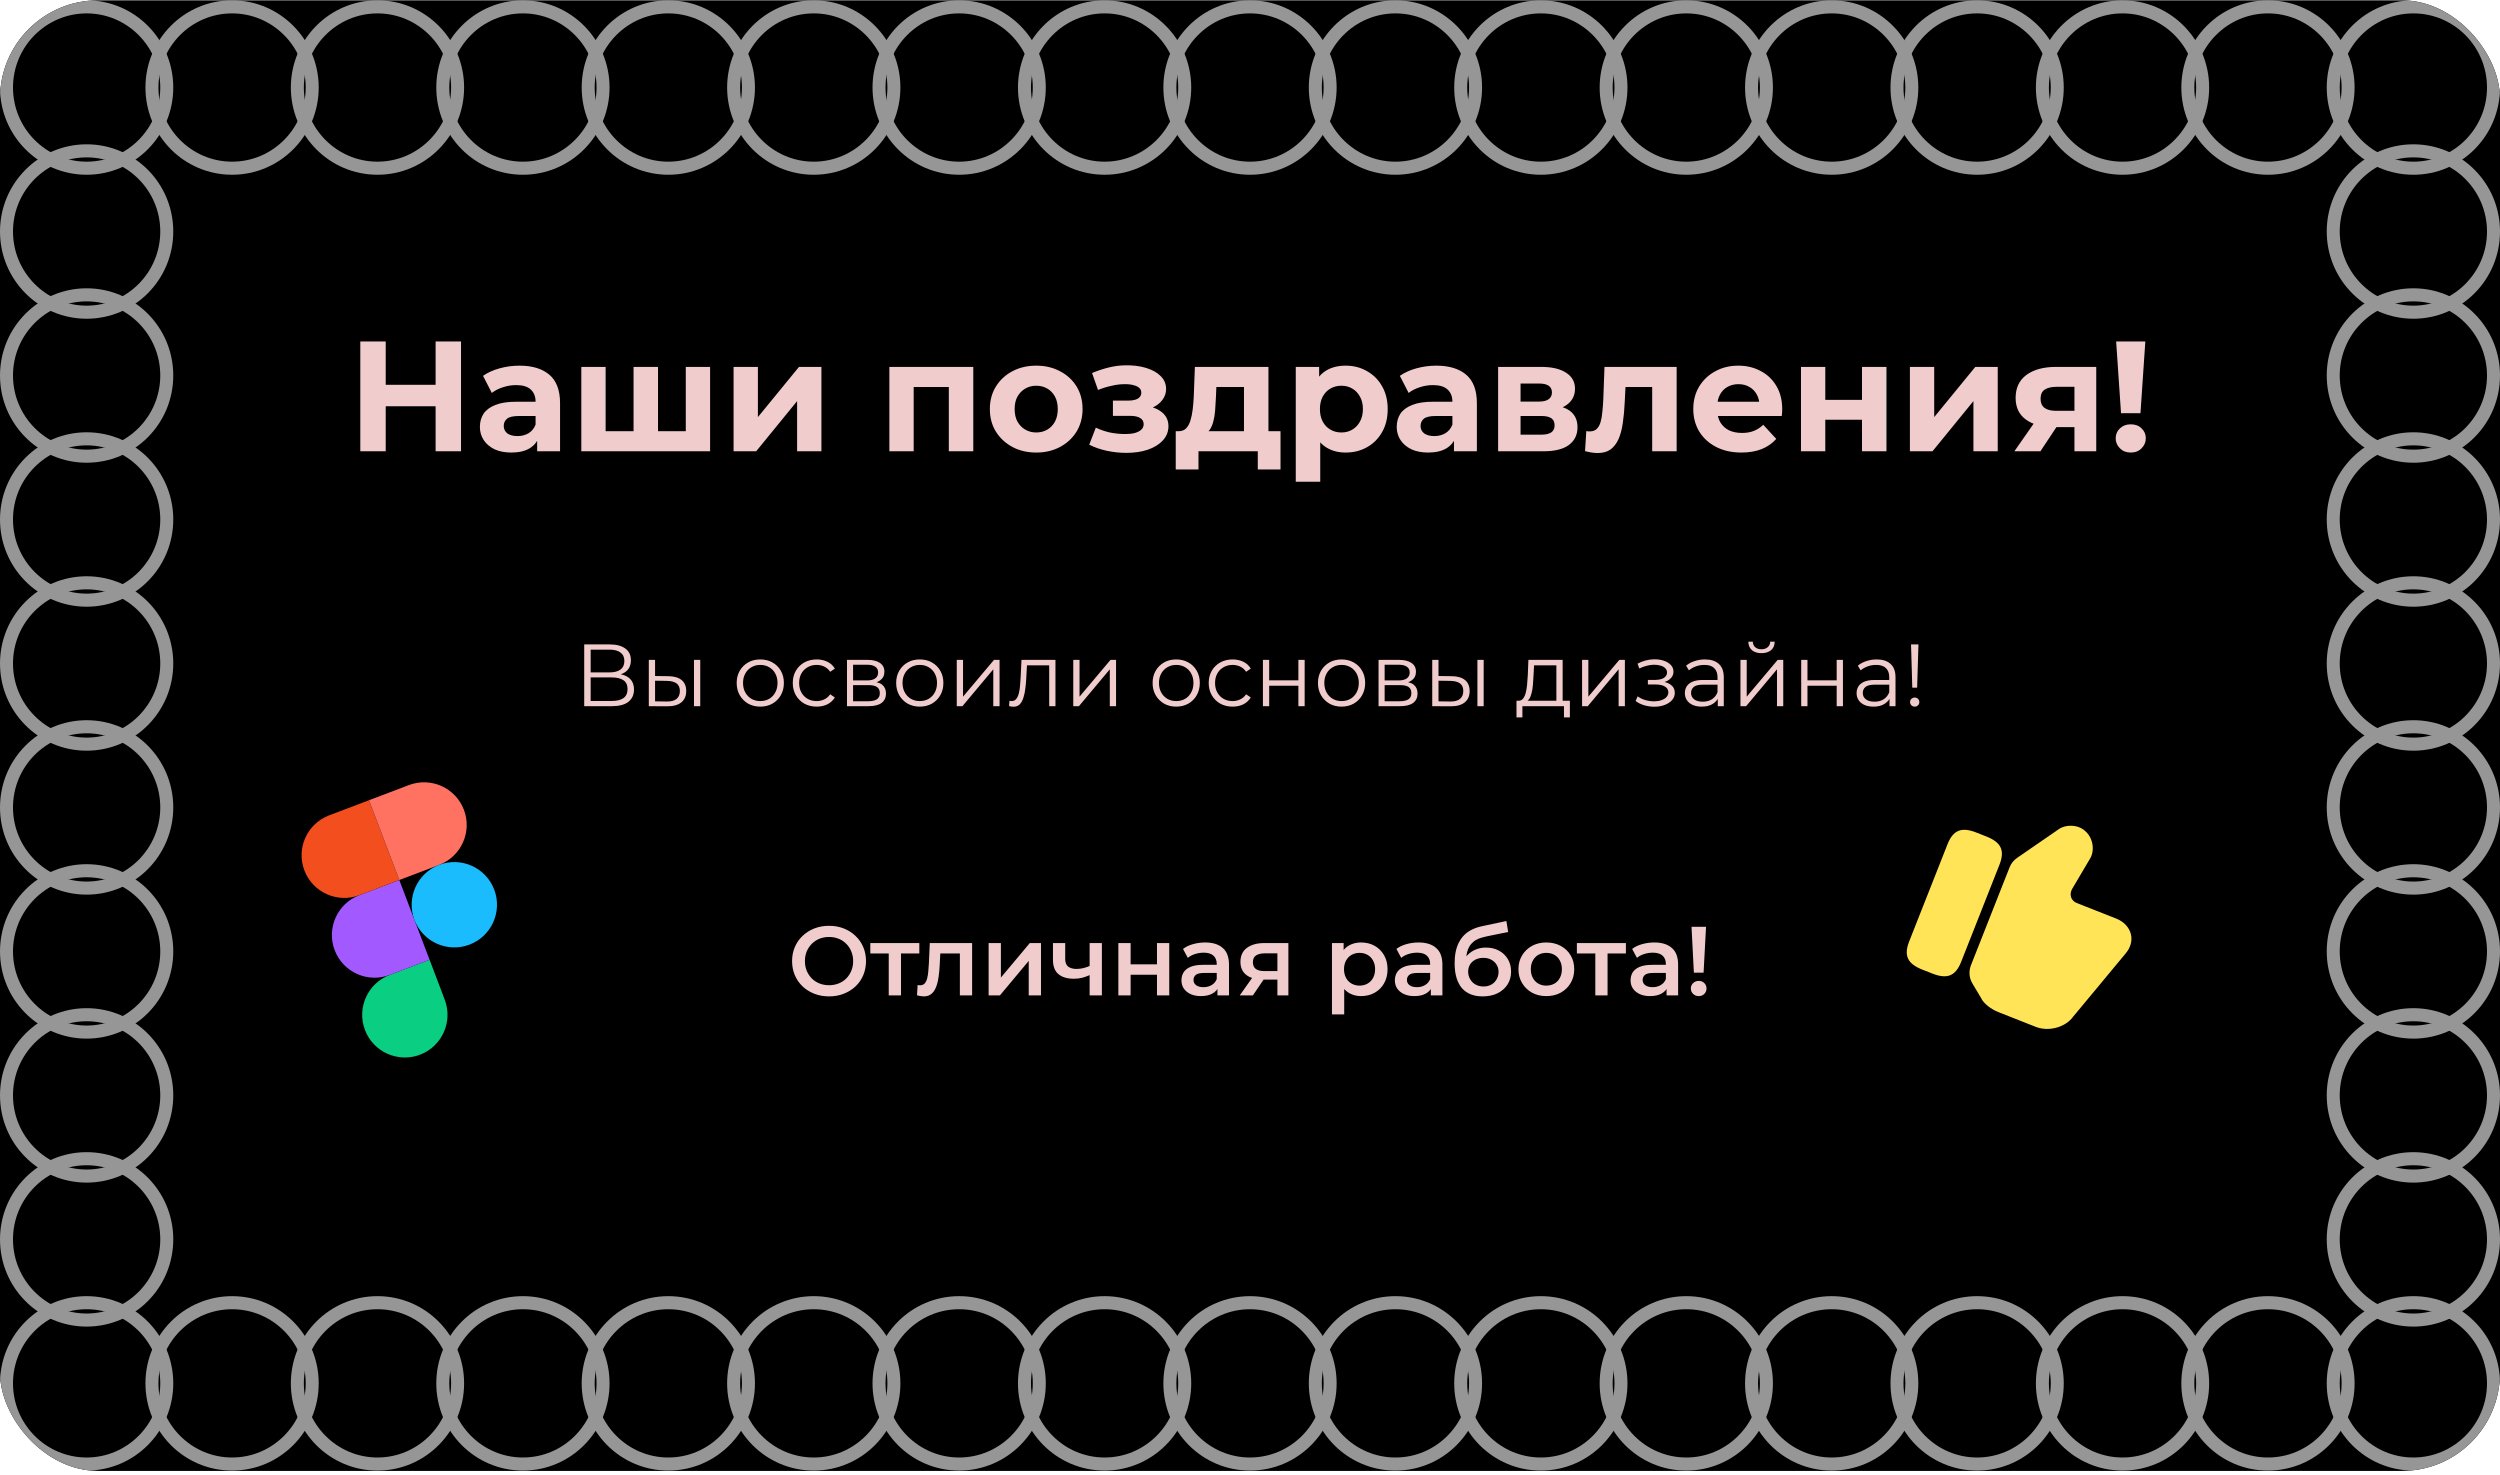 <svg width="510" height="301" viewBox="0 0 510 301" fill="none" xmlns="http://www.w3.org/2000/svg">
<g clip-path="url(#clip0_201_4)">
<rect y="0.064" width="510" height="300" rx="20" fill="black"/>
<path d="M88.863 69.665H94.047V92.064H88.863V69.665ZM78.687 92.064H73.503V69.665H78.687V92.064ZM89.247 82.88H78.303V78.496H89.247V82.88ZM109.579 92.064V88.704L109.259 87.969V81.953C109.259 80.886 108.928 80.054 108.267 79.457C107.627 78.859 106.635 78.561 105.291 78.561C104.374 78.561 103.467 78.71 102.571 79.008C101.696 79.286 100.95 79.67 100.331 80.16L98.539 76.672C99.478 76.011 100.608 75.499 101.931 75.136C103.254 74.774 104.598 74.593 105.963 74.593C108.587 74.593 110.624 75.211 112.075 76.448C113.526 77.686 114.251 79.617 114.251 82.24V92.064H109.579ZM104.331 92.32C102.987 92.32 101.835 92.097 100.875 91.648C99.915 91.179 99.179 90.55 98.667 89.76C98.155 88.971 97.899 88.086 97.899 87.105C97.899 86.081 98.144 85.184 98.635 84.416C99.147 83.648 99.947 83.051 101.035 82.624C102.123 82.177 103.542 81.953 105.291 81.953H109.867V84.865H105.835C104.662 84.865 103.851 85.056 103.403 85.441C102.976 85.825 102.763 86.305 102.763 86.88C102.763 87.52 103.008 88.032 103.499 88.416C104.011 88.779 104.704 88.96 105.579 88.96C106.411 88.96 107.158 88.769 107.819 88.385C108.48 87.979 108.96 87.392 109.259 86.624L110.027 88.928C109.664 90.038 109.003 90.88 108.043 91.457C107.083 92.032 105.846 92.32 104.331 92.32ZM130.332 87.969L129.244 89.121V74.849H134.236V89.121L133.083 87.969H141.02L139.9 89.121V74.849H144.86V92.064H118.588V74.849H123.548V89.121L122.428 87.969H130.332ZM149.65 92.064V74.849H154.61V85.088L162.994 74.849H167.57V92.064H162.61V81.825L154.258 92.064H149.65ZM181.431 92.064V74.849H198.551V92.064H193.559V77.825L194.679 78.945H185.271L186.391 77.825V92.064H181.431ZM211.402 92.32C209.567 92.32 207.935 91.936 206.506 91.168C205.098 90.4 203.978 89.355 203.146 88.032C202.335 86.689 201.93 85.163 201.93 83.457C201.93 81.728 202.335 80.203 203.146 78.88C203.978 77.537 205.098 76.491 206.506 75.745C207.935 74.977 209.567 74.593 211.402 74.593C213.215 74.593 214.836 74.977 216.266 75.745C217.695 76.491 218.815 77.526 219.626 78.849C220.436 80.171 220.842 81.707 220.842 83.457C220.842 85.163 220.436 86.689 219.626 88.032C218.815 89.355 217.695 90.4 216.266 91.168C214.836 91.936 213.215 92.32 211.402 92.32ZM211.402 88.225C212.234 88.225 212.98 88.032 213.642 87.648C214.303 87.264 214.826 86.721 215.21 86.016C215.594 85.291 215.786 84.438 215.786 83.457C215.786 82.454 215.594 81.6 215.21 80.897C214.826 80.192 214.303 79.648 213.642 79.264C212.98 78.88 212.234 78.689 211.402 78.689C210.57 78.689 209.823 78.88 209.161 79.264C208.5 79.648 207.967 80.192 207.562 80.897C207.178 81.6 206.986 82.454 206.986 83.457C206.986 84.438 207.178 85.291 207.562 86.016C207.967 86.721 208.5 87.264 209.161 87.648C209.823 88.032 210.57 88.225 211.402 88.225ZM229.786 92.385C228.464 92.385 227.141 92.246 225.819 91.969C224.517 91.691 223.312 91.275 222.203 90.721L223.547 87.233C224.421 87.659 225.371 87.99 226.395 88.225C227.44 88.438 228.496 88.544 229.562 88.544C230.331 88.544 230.992 88.47 231.547 88.32C232.123 88.15 232.56 87.915 232.859 87.617C233.157 87.318 233.307 86.955 233.307 86.528C233.307 85.974 233.072 85.558 232.603 85.281C232.133 84.982 231.451 84.832 230.555 84.832H227.035V81.728H230.139C230.715 81.728 231.205 81.665 231.611 81.537C232.016 81.409 232.315 81.227 232.507 80.993C232.72 80.737 232.827 80.438 232.827 80.097C232.827 79.734 232.699 79.424 232.443 79.168C232.187 78.912 231.813 78.721 231.323 78.593C230.832 78.443 230.213 78.368 229.467 78.368C228.613 78.368 227.728 78.475 226.811 78.689C225.893 78.88 224.955 79.168 223.995 79.552L222.779 76.097C223.909 75.627 225.029 75.254 226.139 74.977C227.248 74.699 228.347 74.55 229.435 74.528C231.035 74.486 232.475 74.656 233.755 75.04C235.035 75.424 236.037 75.979 236.763 76.704C237.509 77.43 237.883 78.315 237.883 79.361C237.883 80.192 237.627 80.939 237.115 81.6C236.624 82.262 235.941 82.784 235.067 83.168C234.192 83.531 233.211 83.713 232.123 83.713L232.251 82.721C234.149 82.721 235.643 83.105 236.731 83.873C237.819 84.619 238.363 85.643 238.363 86.945C238.363 88.054 237.979 89.025 237.211 89.856C236.464 90.667 235.44 91.296 234.139 91.745C232.859 92.171 231.408 92.385 229.786 92.385ZM253.771 89.825V78.945H248.139L248.043 81.153C248.001 82.07 247.947 82.945 247.883 83.776C247.819 84.609 247.691 85.366 247.499 86.049C247.329 86.71 247.073 87.275 246.731 87.745C246.39 88.192 245.931 88.502 245.355 88.672L240.427 87.969C241.046 87.969 241.547 87.787 241.931 87.424C242.315 87.04 242.614 86.518 242.827 85.856C243.041 85.174 243.201 84.406 243.307 83.552C243.414 82.678 243.489 81.76 243.531 80.8L243.755 74.849H258.763V89.825H253.771ZM239.851 95.776V87.969H261.227V95.776H256.587V92.064H244.491V95.776H239.851ZM274.513 92.32C273.062 92.32 271.793 92.001 270.705 91.361C269.617 90.721 268.763 89.75 268.145 88.448C267.547 87.126 267.249 85.462 267.249 83.457C267.249 81.43 267.537 79.766 268.113 78.465C268.689 77.163 269.521 76.192 270.609 75.552C271.697 74.912 272.998 74.593 274.513 74.593C276.134 74.593 277.585 74.966 278.865 75.713C280.166 76.438 281.19 77.462 281.937 78.784C282.705 80.107 283.089 81.665 283.089 83.457C283.089 85.27 282.705 86.838 281.937 88.16C281.19 89.483 280.166 90.507 278.865 91.233C277.585 91.958 276.134 92.32 274.513 92.32ZM264.337 98.272V74.849H269.105V78.368L269.009 83.489L269.329 88.576V98.272H264.337ZM273.649 88.225C274.481 88.225 275.217 88.032 275.857 87.648C276.518 87.264 277.041 86.721 277.425 86.016C277.83 85.291 278.033 84.438 278.033 83.457C278.033 82.454 277.83 81.6 277.425 80.897C277.041 80.192 276.518 79.648 275.857 79.264C275.217 78.88 274.481 78.689 273.649 78.689C272.817 78.689 272.07 78.88 271.409 79.264C270.747 79.648 270.225 80.192 269.841 80.897C269.457 81.6 269.265 82.454 269.265 83.457C269.265 84.438 269.457 85.291 269.841 86.016C270.225 86.721 270.747 87.264 271.409 87.648C272.07 88.032 272.817 88.225 273.649 88.225ZM296.61 92.064V88.704L296.29 87.969V81.953C296.29 80.886 295.96 80.054 295.298 79.457C294.658 78.859 293.666 78.561 292.322 78.561C291.405 78.561 290.498 78.71 289.602 79.008C288.728 79.286 287.981 79.67 287.362 80.16L285.57 76.672C286.509 76.011 287.64 75.499 288.962 75.136C290.285 74.774 291.629 74.593 292.994 74.593C295.618 74.593 297.656 75.211 299.106 76.448C300.557 77.686 301.282 79.617 301.282 82.24V92.064H296.61ZM291.362 92.32C290.018 92.32 288.866 92.097 287.906 91.648C286.946 91.179 286.21 90.55 285.698 89.76C285.186 88.971 284.93 88.086 284.93 87.105C284.93 86.081 285.176 85.184 285.666 84.416C286.178 83.648 286.978 83.051 288.066 82.624C289.154 82.177 290.573 81.953 292.322 81.953H296.898V84.865H292.866C291.693 84.865 290.882 85.056 290.434 85.441C290.008 85.825 289.794 86.305 289.794 86.88C289.794 87.52 290.04 88.032 290.53 88.416C291.042 88.779 291.736 88.96 292.61 88.96C293.442 88.96 294.189 88.769 294.85 88.385C295.512 87.979 295.992 87.392 296.29 86.624L297.058 88.928C296.696 90.038 296.034 90.88 295.074 91.457C294.114 92.032 292.877 92.32 291.362 92.32ZM305.619 92.064V74.849H314.419C316.573 74.849 318.259 75.243 319.475 76.032C320.691 76.8 321.299 77.888 321.299 79.296C321.299 80.704 320.723 81.814 319.571 82.624C318.44 83.414 316.936 83.808 315.059 83.808L315.571 82.656C317.661 82.656 319.219 83.04 320.243 83.808C321.288 84.576 321.811 85.697 321.811 87.168C321.811 88.683 321.235 89.878 320.083 90.752C318.931 91.627 317.171 92.064 314.803 92.064H305.619ZM310.195 88.672H314.387C315.304 88.672 315.987 88.523 316.435 88.225C316.904 87.904 317.139 87.424 317.139 86.784C317.139 86.123 316.925 85.643 316.499 85.344C316.072 85.025 315.4 84.865 314.483 84.865H310.195V88.672ZM310.195 81.921H313.971C314.845 81.921 315.496 81.76 315.923 81.441C316.371 81.121 316.595 80.662 316.595 80.064C316.595 79.446 316.371 78.987 315.923 78.689C315.496 78.39 314.845 78.24 313.971 78.24H310.195V81.921ZM323.349 92.032L323.605 87.936C323.733 87.958 323.861 87.979 323.989 88.001C324.117 88.001 324.234 88.001 324.341 88.001C324.938 88.001 325.408 87.83 325.749 87.489C326.09 87.147 326.346 86.689 326.517 86.112C326.688 85.515 326.805 84.843 326.869 84.097C326.954 83.35 327.018 82.571 327.061 81.76L327.317 74.849H342.037V92.064H337.045V77.728L338.165 78.945H330.613L331.669 77.665L331.445 81.984C331.381 83.52 331.253 84.928 331.061 86.209C330.89 87.489 330.602 88.598 330.197 89.537C329.792 90.454 329.248 91.168 328.565 91.68C327.882 92.171 327.008 92.416 325.941 92.416C325.557 92.416 325.152 92.385 324.725 92.32C324.298 92.257 323.84 92.16 323.349 92.032ZM355.254 92.32C353.291 92.32 351.563 91.936 350.07 91.168C348.598 90.4 347.456 89.355 346.646 88.032C345.835 86.689 345.43 85.163 345.43 83.457C345.43 81.728 345.824 80.203 346.614 78.88C347.424 77.537 348.523 76.491 349.91 75.745C351.296 74.977 352.864 74.593 354.614 74.593C356.299 74.593 357.814 74.955 359.158 75.68C360.523 76.385 361.6 77.409 362.39 78.752C363.179 80.075 363.574 81.665 363.574 83.52C363.574 83.713 363.563 83.936 363.542 84.192C363.52 84.427 363.499 84.651 363.478 84.865H349.494V81.953H360.854L358.934 82.817C358.934 81.921 358.752 81.142 358.39 80.481C358.027 79.819 357.526 79.307 356.886 78.945C356.246 78.561 355.499 78.368 354.646 78.368C353.792 78.368 353.035 78.561 352.374 78.945C351.734 79.307 351.232 79.83 350.87 80.513C350.507 81.174 350.326 81.963 350.326 82.88V83.648C350.326 84.587 350.528 85.419 350.934 86.144C351.36 86.849 351.947 87.392 352.694 87.776C353.462 88.139 354.358 88.32 355.382 88.32C356.299 88.32 357.099 88.182 357.782 87.904C358.486 87.627 359.126 87.211 359.702 86.656L362.358 89.537C361.568 90.433 360.576 91.126 359.382 91.617C358.187 92.086 356.811 92.32 355.254 92.32ZM367.4 92.064V74.849H372.36V81.569H379.848V74.849H384.84V92.064H379.848V85.632H372.36V92.064H367.4ZM389.619 92.064V74.849H394.579V85.088L402.963 74.849H407.539V92.064H402.579V81.825L394.227 92.064H389.619ZM423.186 92.064V86.337L423.89 87.136H419.122C416.647 87.136 414.706 86.624 413.298 85.6C411.89 84.576 411.186 83.105 411.186 81.184C411.186 79.136 411.922 77.569 413.394 76.481C414.887 75.392 416.892 74.849 419.41 74.849H427.634V92.064H423.186ZM410.93 92.064L415.506 85.504H420.594L416.242 92.064H410.93ZM423.186 84.8V77.632L423.89 78.912H419.506C418.482 78.912 417.682 79.105 417.106 79.489C416.551 79.873 416.274 80.491 416.274 81.344C416.274 82.987 417.33 83.808 419.442 83.808H423.89L423.186 84.8ZM432.687 84.288L431.695 69.665H437.647L436.655 84.288H432.687ZM434.671 92.32C433.775 92.32 433.039 92.032 432.463 91.457C431.887 90.88 431.599 90.198 431.599 89.409C431.599 88.598 431.887 87.926 432.463 87.392C433.039 86.838 433.775 86.561 434.671 86.561C435.589 86.561 436.325 86.838 436.879 87.392C437.455 87.926 437.743 88.598 437.743 89.409C437.743 90.198 437.455 90.88 436.879 91.457C436.325 92.032 435.589 92.32 434.671 92.32Z" fill="#F1CCCC"/>
<path d="M119.18 144.064V131.464H124.418C125.75 131.464 126.794 131.74 127.55 132.292C128.318 132.832 128.702 133.63 128.702 134.686C128.702 135.73 128.336 136.522 127.604 137.062C126.872 137.59 125.912 137.854 124.724 137.854L125.03 137.404C126.434 137.404 127.502 137.68 128.234 138.232C128.966 138.784 129.332 139.594 129.332 140.662C129.332 141.742 128.948 142.582 128.18 143.182C127.424 143.77 126.284 144.064 124.76 144.064H119.18ZM120.494 143.002H124.76C125.828 143.002 126.638 142.804 127.19 142.408C127.742 142.012 128.018 141.4 128.018 140.572C128.018 139.756 127.742 139.156 127.19 138.772C126.638 138.388 125.828 138.196 124.76 138.196H120.494V143.002ZM120.494 137.17H124.346C125.318 137.17 126.062 136.978 126.578 136.594C127.106 136.198 127.37 135.616 127.37 134.848C127.37 134.08 127.106 133.504 126.578 133.12C126.062 132.724 125.318 132.526 124.346 132.526H120.494V137.17ZM141.572 144.064V134.614H142.85V144.064H141.572ZM136.334 137.944C137.522 137.956 138.428 138.22 139.052 138.736C139.676 139.252 139.988 139.996 139.988 140.968C139.988 141.976 139.652 142.75 138.98 143.29C138.308 143.83 137.348 144.094 136.1 144.082L132.356 144.064V134.614H133.634V137.908L136.334 137.944ZM136.01 143.11C136.898 143.122 137.564 142.948 138.008 142.588C138.464 142.216 138.692 141.676 138.692 140.968C138.692 140.26 138.47 139.744 138.026 139.42C137.582 139.084 136.91 138.91 136.01 138.898L133.634 138.862V143.074L136.01 143.11ZM155.088 144.154C154.176 144.154 153.354 143.95 152.622 143.542C151.902 143.122 151.332 142.552 150.912 141.832C150.492 141.1 150.282 140.266 150.282 139.33C150.282 138.382 150.492 137.548 150.912 136.828C151.332 136.108 151.902 135.544 152.622 135.136C153.342 134.728 154.164 134.524 155.088 134.524C156.024 134.524 156.852 134.728 157.572 135.136C158.304 135.544 158.874 136.108 159.282 136.828C159.702 137.548 159.912 138.382 159.912 139.33C159.912 140.266 159.702 141.1 159.282 141.832C158.874 142.552 158.304 143.122 157.572 143.542C156.84 143.95 156.012 144.154 155.088 144.154ZM155.088 143.02C155.772 143.02 156.378 142.87 156.906 142.57C157.434 142.258 157.848 141.826 158.148 141.274C158.46 140.71 158.616 140.062 158.616 139.33C158.616 138.586 158.46 137.938 158.148 137.386C157.848 136.834 157.434 136.408 156.906 136.108C156.378 135.796 155.778 135.64 155.106 135.64C154.434 135.64 153.834 135.796 153.306 136.108C152.778 136.408 152.358 136.834 152.046 137.386C151.734 137.938 151.578 138.586 151.578 139.33C151.578 140.062 151.734 140.71 152.046 141.274C152.358 141.826 152.778 142.258 153.306 142.57C153.834 142.87 154.428 143.02 155.088 143.02ZM166.603 144.154C165.667 144.154 164.827 143.95 164.083 143.542C163.351 143.122 162.775 142.552 162.355 141.832C161.935 141.1 161.725 140.266 161.725 139.33C161.725 138.382 161.935 137.548 162.355 136.828C162.775 136.108 163.351 135.544 164.083 135.136C164.827 134.728 165.667 134.524 166.603 134.524C167.407 134.524 168.133 134.68 168.781 134.992C169.429 135.304 169.939 135.772 170.311 136.396L169.357 137.044C169.033 136.564 168.631 136.21 168.151 135.982C167.671 135.754 167.149 135.64 166.585 135.64C165.913 135.64 165.307 135.796 164.767 136.108C164.227 136.408 163.801 136.834 163.489 137.386C163.177 137.938 163.021 138.586 163.021 139.33C163.021 140.074 163.177 140.722 163.489 141.274C163.801 141.826 164.227 142.258 164.767 142.57C165.307 142.87 165.913 143.02 166.585 143.02C167.149 143.02 167.671 142.906 168.151 142.678C168.631 142.45 169.033 142.102 169.357 141.634L170.311 142.282C169.939 142.894 169.429 143.362 168.781 143.686C168.133 143.998 167.407 144.154 166.603 144.154ZM172.786 144.064V134.614H176.962C178.03 134.614 178.87 134.818 179.482 135.226C180.106 135.634 180.418 136.234 180.418 137.026C180.418 137.794 180.124 138.388 179.536 138.808C178.948 139.216 178.174 139.42 177.214 139.42L177.466 139.042C178.594 139.042 179.422 139.252 179.95 139.672C180.478 140.092 180.742 140.698 180.742 141.49C180.742 142.306 180.442 142.942 179.842 143.398C179.254 143.842 178.336 144.064 177.088 144.064H172.786ZM174.028 143.056H177.034C177.838 143.056 178.444 142.93 178.852 142.678C179.272 142.414 179.482 141.994 179.482 141.418C179.482 140.842 179.296 140.422 178.924 140.158C178.552 139.894 177.964 139.762 177.16 139.762H174.028V143.056ZM174.028 138.808H176.872C177.604 138.808 178.162 138.67 178.546 138.394C178.942 138.118 179.14 137.716 179.14 137.188C179.14 136.66 178.942 136.264 178.546 136C178.162 135.736 177.604 135.604 176.872 135.604H174.028V138.808ZM187.625 144.154C186.713 144.154 185.891 143.95 185.159 143.542C184.439 143.122 183.869 142.552 183.449 141.832C183.029 141.1 182.819 140.266 182.819 139.33C182.819 138.382 183.029 137.548 183.449 136.828C183.869 136.108 184.439 135.544 185.159 135.136C185.879 134.728 186.701 134.524 187.625 134.524C188.561 134.524 189.389 134.728 190.109 135.136C190.841 135.544 191.411 136.108 191.819 136.828C192.239 137.548 192.449 138.382 192.449 139.33C192.449 140.266 192.239 141.1 191.819 141.832C191.411 142.552 190.841 143.122 190.109 143.542C189.377 143.95 188.549 144.154 187.625 144.154ZM187.625 143.02C188.309 143.02 188.915 142.87 189.443 142.57C189.971 142.258 190.385 141.826 190.685 141.274C190.997 140.71 191.153 140.062 191.153 139.33C191.153 138.586 190.997 137.938 190.685 137.386C190.385 136.834 189.971 136.408 189.443 136.108C188.915 135.796 188.315 135.64 187.643 135.64C186.971 135.64 186.371 135.796 185.843 136.108C185.315 136.408 184.895 136.834 184.583 137.386C184.271 137.938 184.115 138.586 184.115 139.33C184.115 140.062 184.271 140.71 184.583 141.274C184.895 141.826 185.315 142.258 185.843 142.57C186.371 142.87 186.965 143.02 187.625 143.02ZM195.18 144.064V134.614H196.458V142.12L202.776 134.614H203.91V144.064H202.632V136.54L196.332 144.064H195.18ZM205.845 144.046L205.935 142.948C206.019 142.96 206.097 142.978 206.169 143.002C206.253 143.014 206.325 143.02 206.385 143.02C206.769 143.02 207.075 142.876 207.303 142.588C207.543 142.3 207.723 141.916 207.843 141.436C207.963 140.956 208.047 140.416 208.095 139.816C208.143 139.204 208.185 138.592 208.221 137.98L208.383 134.614H215.313V144.064H214.035V135.352L214.359 135.73H209.211L209.517 135.334L209.373 138.07C209.337 138.886 209.271 139.666 209.175 140.41C209.091 141.154 208.953 141.808 208.761 142.372C208.581 142.936 208.329 143.38 208.005 143.704C207.681 144.016 207.267 144.172 206.763 144.172C206.619 144.172 206.469 144.16 206.313 144.136C206.169 144.112 206.013 144.082 205.845 144.046ZM218.946 144.064V134.614H220.224V142.12L226.542 134.614H227.676V144.064H226.398V136.54L220.098 144.064H218.946ZM239.937 144.154C239.025 144.154 238.203 143.95 237.471 143.542C236.751 143.122 236.181 142.552 235.761 141.832C235.341 141.1 235.131 140.266 235.131 139.33C235.131 138.382 235.341 137.548 235.761 136.828C236.181 136.108 236.751 135.544 237.471 135.136C238.191 134.728 239.013 134.524 239.937 134.524C240.873 134.524 241.701 134.728 242.421 135.136C243.153 135.544 243.723 136.108 244.131 136.828C244.551 137.548 244.761 138.382 244.761 139.33C244.761 140.266 244.551 141.1 244.131 141.832C243.723 142.552 243.153 143.122 242.421 143.542C241.689 143.95 240.861 144.154 239.937 144.154ZM239.937 143.02C240.621 143.02 241.227 142.87 241.755 142.57C242.283 142.258 242.697 141.826 242.997 141.274C243.309 140.71 243.465 140.062 243.465 139.33C243.465 138.586 243.309 137.938 242.997 137.386C242.697 136.834 242.283 136.408 241.755 136.108C241.227 135.796 240.627 135.64 239.955 135.64C239.283 135.64 238.683 135.796 238.155 136.108C237.627 136.408 237.207 136.834 236.895 137.386C236.583 137.938 236.427 138.586 236.427 139.33C236.427 140.062 236.583 140.71 236.895 141.274C237.207 141.826 237.627 142.258 238.155 142.57C238.683 142.87 239.277 143.02 239.937 143.02ZM251.453 144.154C250.517 144.154 249.677 143.95 248.933 143.542C248.201 143.122 247.625 142.552 247.205 141.832C246.785 141.1 246.575 140.266 246.575 139.33C246.575 138.382 246.785 137.548 247.205 136.828C247.625 136.108 248.201 135.544 248.933 135.136C249.677 134.728 250.517 134.524 251.453 134.524C252.257 134.524 252.983 134.68 253.631 134.992C254.279 135.304 254.789 135.772 255.161 136.396L254.207 137.044C253.883 136.564 253.481 136.21 253.001 135.982C252.521 135.754 251.999 135.64 251.435 135.64C250.763 135.64 250.157 135.796 249.617 136.108C249.077 136.408 248.651 136.834 248.339 137.386C248.027 137.938 247.871 138.586 247.871 139.33C247.871 140.074 248.027 140.722 248.339 141.274C248.651 141.826 249.077 142.258 249.617 142.57C250.157 142.87 250.763 143.02 251.435 143.02C251.999 143.02 252.521 142.906 253.001 142.678C253.481 142.45 253.883 142.102 254.207 141.634L255.161 142.282C254.789 142.894 254.279 143.362 253.631 143.686C252.983 143.998 252.257 144.154 251.453 144.154ZM257.635 144.064V134.614H258.913V138.79H264.871V134.614H266.149V144.064H264.871V139.888H258.913V144.064H257.635ZM273.67 144.154C272.758 144.154 271.936 143.95 271.204 143.542C270.484 143.122 269.914 142.552 269.494 141.832C269.074 141.1 268.864 140.266 268.864 139.33C268.864 138.382 269.074 137.548 269.494 136.828C269.914 136.108 270.484 135.544 271.204 135.136C271.924 134.728 272.746 134.524 273.67 134.524C274.606 134.524 275.434 134.728 276.154 135.136C276.886 135.544 277.456 136.108 277.864 136.828C278.284 137.548 278.494 138.382 278.494 139.33C278.494 140.266 278.284 141.1 277.864 141.832C277.456 142.552 276.886 143.122 276.154 143.542C275.422 143.95 274.594 144.154 273.67 144.154ZM273.67 143.02C274.354 143.02 274.96 142.87 275.488 142.57C276.016 142.258 276.43 141.826 276.73 141.274C277.042 140.71 277.198 140.062 277.198 139.33C277.198 138.586 277.042 137.938 276.73 137.386C276.43 136.834 276.016 136.408 275.488 136.108C274.96 135.796 274.36 135.64 273.688 135.64C273.016 135.64 272.416 135.796 271.888 136.108C271.36 136.408 270.94 136.834 270.628 137.386C270.316 137.938 270.16 138.586 270.16 139.33C270.16 140.062 270.316 140.71 270.628 141.274C270.94 141.826 271.36 142.258 271.888 142.57C272.416 142.87 273.01 143.02 273.67 143.02ZM281.225 144.064V134.614H285.401C286.469 134.614 287.309 134.818 287.921 135.226C288.545 135.634 288.857 136.234 288.857 137.026C288.857 137.794 288.563 138.388 287.975 138.808C287.387 139.216 286.613 139.42 285.653 139.42L285.905 139.042C287.033 139.042 287.861 139.252 288.389 139.672C288.917 140.092 289.181 140.698 289.181 141.49C289.181 142.306 288.881 142.942 288.281 143.398C287.693 143.842 286.775 144.064 285.527 144.064H281.225ZM282.467 143.056H285.473C286.277 143.056 286.883 142.93 287.291 142.678C287.711 142.414 287.921 141.994 287.921 141.418C287.921 140.842 287.735 140.422 287.363 140.158C286.991 139.894 286.403 139.762 285.599 139.762H282.467V143.056ZM282.467 138.808H285.311C286.043 138.808 286.601 138.67 286.985 138.394C287.381 138.118 287.579 137.716 287.579 137.188C287.579 136.66 287.381 136.264 286.985 136C286.601 135.736 286.043 135.604 285.311 135.604H282.467V138.808ZM301.392 144.064V134.614H302.67V144.064H301.392ZM296.154 137.944C297.342 137.956 298.248 138.22 298.872 138.736C299.496 139.252 299.808 139.996 299.808 140.968C299.808 141.976 299.472 142.75 298.8 143.29C298.128 143.83 297.168 144.094 295.92 144.082L292.176 144.064V134.614H293.454V137.908L296.154 137.944ZM295.83 143.11C296.718 143.122 297.384 142.948 297.828 142.588C298.284 142.216 298.512 141.676 298.512 140.968C298.512 140.26 298.29 139.744 297.846 139.42C297.402 139.084 296.73 138.91 295.83 138.898L293.454 138.862V143.074L295.83 143.11ZM317.5 143.452V135.73H312.946L312.838 137.836C312.814 138.472 312.772 139.096 312.712 139.708C312.664 140.32 312.574 140.884 312.442 141.4C312.322 141.904 312.148 142.318 311.92 142.642C311.692 142.954 311.398 143.134 311.038 143.182L309.76 142.948C310.132 142.96 310.438 142.828 310.678 142.552C310.918 142.264 311.104 141.874 311.236 141.382C311.368 140.89 311.464 140.332 311.524 139.708C311.584 139.072 311.632 138.424 311.668 137.764L311.794 134.614H318.778V143.452H317.5ZM309.364 146.35V142.948H320.254V146.35H319.048V144.064H310.57V146.35H309.364ZM322.745 144.064V134.614H324.023V142.12L330.341 134.614H331.475V144.064H330.197V136.54L323.897 144.064H322.745ZM337.482 144.172C336.798 144.172 336.12 144.076 335.448 143.884C334.776 143.692 334.182 143.398 333.666 143.002L334.08 142.048C334.536 142.384 335.064 142.642 335.664 142.822C336.264 142.99 336.858 143.074 337.446 143.074C338.034 143.062 338.544 142.978 338.976 142.822C339.408 142.666 339.744 142.45 339.984 142.174C340.224 141.898 340.344 141.586 340.344 141.238C340.344 140.734 340.116 140.344 339.66 140.068C339.204 139.78 338.58 139.636 337.788 139.636H336.168V138.7H337.698C338.166 138.7 338.58 138.64 338.94 138.52C339.3 138.4 339.576 138.226 339.768 137.998C339.972 137.77 340.074 137.5 340.074 137.188C340.074 136.852 339.954 136.564 339.714 136.324C339.486 136.084 339.168 135.904 338.76 135.784C338.352 135.664 337.89 135.604 337.374 135.604C336.906 135.616 336.42 135.688 335.916 135.82C335.412 135.94 334.914 136.126 334.422 136.378L334.062 135.388C334.614 135.1 335.16 134.884 335.7 134.74C336.252 134.584 336.804 134.506 337.356 134.506C338.112 134.482 338.79 134.572 339.39 134.776C340.002 134.98 340.488 135.274 340.848 135.658C341.208 136.03 341.388 136.48 341.388 137.008C341.388 137.476 341.244 137.884 340.956 138.232C340.668 138.58 340.284 138.85 339.804 139.042C339.324 139.234 338.778 139.33 338.166 139.33L338.22 138.988C339.3 138.988 340.14 139.198 340.74 139.618C341.352 140.038 341.658 140.608 341.658 141.328C341.658 141.892 341.472 142.39 341.1 142.822C340.728 143.242 340.224 143.572 339.588 143.812C338.964 144.052 338.262 144.172 337.482 144.172ZM350.427 144.064V141.976L350.373 141.634V138.142C350.373 137.338 350.145 136.72 349.689 136.288C349.245 135.856 348.579 135.64 347.691 135.64C347.079 135.64 346.497 135.742 345.945 135.946C345.393 136.15 344.925 136.42 344.541 136.756L343.965 135.802C344.445 135.394 345.021 135.082 345.693 134.866C346.365 134.638 347.073 134.524 347.817 134.524C349.041 134.524 349.983 134.83 350.643 135.442C351.315 136.042 351.651 136.96 351.651 138.196V144.064H350.427ZM347.169 144.154C346.461 144.154 345.843 144.04 345.315 143.812C344.799 143.572 344.403 143.248 344.127 142.84C343.851 142.42 343.713 141.94 343.713 141.4C343.713 140.908 343.827 140.464 344.055 140.068C344.295 139.66 344.679 139.336 345.207 139.096C345.747 138.844 346.467 138.718 347.367 138.718H350.625V139.672H347.403C346.491 139.672 345.855 139.834 345.495 140.158C345.147 140.482 344.973 140.884 344.973 141.364C344.973 141.904 345.183 142.336 345.603 142.66C346.023 142.984 346.611 143.146 347.367 143.146C348.087 143.146 348.705 142.984 349.221 142.66C349.749 142.324 350.133 141.844 350.373 141.22L350.661 142.102C350.421 142.726 350.001 143.224 349.401 143.596C348.813 143.968 348.069 144.154 347.169 144.154ZM355.053 144.064V134.614H356.331V142.12L362.649 134.614H363.783V144.064H362.505V136.54L356.205 144.064H355.053ZM359.337 133.246C358.545 133.246 357.903 133.048 357.411 132.652C356.931 132.244 356.679 131.662 356.655 130.906H357.573C357.585 131.386 357.753 131.764 358.077 132.04C358.401 132.316 358.821 132.454 359.337 132.454C359.853 132.454 360.273 132.316 360.597 132.04C360.933 131.764 361.107 131.386 361.119 130.906H362.037C362.025 131.662 361.773 132.244 361.281 132.652C360.789 133.048 360.141 133.246 359.337 133.246ZM367.446 144.064V134.614H368.724V138.79H374.682V134.614H375.96V144.064H374.682V139.888H368.724V144.064H367.446ZM385.46 144.064V141.976L385.406 141.634V138.142C385.406 137.338 385.178 136.72 384.722 136.288C384.278 135.856 383.612 135.64 382.724 135.64C382.112 135.64 381.53 135.742 380.978 135.946C380.426 136.15 379.958 136.42 379.574 136.756L378.998 135.802C379.478 135.394 380.054 135.082 380.726 134.866C381.398 134.638 382.106 134.524 382.85 134.524C384.074 134.524 385.016 134.83 385.676 135.442C386.348 136.042 386.684 136.96 386.684 138.196V144.064H385.46ZM382.202 144.154C381.494 144.154 380.876 144.04 380.348 143.812C379.832 143.572 379.436 143.248 379.16 142.84C378.884 142.42 378.746 141.94 378.746 141.4C378.746 140.908 378.86 140.464 379.088 140.068C379.328 139.66 379.712 139.336 380.24 139.096C380.78 138.844 381.5 138.718 382.4 138.718H385.658V139.672H382.436C381.524 139.672 380.888 139.834 380.528 140.158C380.18 140.482 380.006 140.884 380.006 141.364C380.006 141.904 380.216 142.336 380.636 142.66C381.056 142.984 381.644 143.146 382.4 143.146C383.12 143.146 383.738 142.984 384.254 142.66C384.782 142.324 385.166 141.844 385.406 141.22L385.694 142.102C385.454 142.726 385.034 143.224 384.434 143.596C383.846 143.968 383.102 144.154 382.202 144.154ZM390.105 140.284L389.853 131.464H391.365L391.095 140.284H390.105ZM390.609 144.154C390.345 144.154 390.117 144.064 389.925 143.884C389.745 143.692 389.655 143.47 389.655 143.218C389.655 142.954 389.745 142.738 389.925 142.57C390.117 142.39 390.345 142.3 390.609 142.3C390.885 142.3 391.107 142.39 391.275 142.57C391.455 142.738 391.545 142.954 391.545 143.218C391.545 143.47 391.455 143.692 391.275 143.884C391.107 144.064 390.885 144.154 390.609 144.154Z" fill="#F1CCCC"/>
<path d="M169.144 203.264C168.05 203.264 167.044 203.084 166.124 202.724C165.204 202.364 164.404 201.864 163.724 201.224C163.044 200.571 162.517 199.811 162.144 198.944C161.77 198.064 161.584 197.104 161.584 196.064C161.584 195.024 161.77 194.071 162.144 193.204C162.517 192.324 163.044 191.564 163.724 190.924C164.404 190.271 165.204 189.764 166.124 189.404C167.044 189.044 168.044 188.864 169.124 188.864C170.217 188.864 171.217 189.044 172.124 189.404C173.044 189.764 173.844 190.271 174.524 190.924C175.204 191.564 175.73 192.324 176.104 193.204C176.477 194.071 176.664 195.024 176.664 196.064C176.664 197.104 176.477 198.064 176.104 198.944C175.73 199.824 175.204 200.584 174.524 201.224C173.844 201.864 173.044 202.364 172.124 202.724C171.217 203.084 170.224 203.264 169.144 203.264ZM169.124 200.984C169.83 200.984 170.484 200.864 171.084 200.624C171.684 200.384 172.204 200.044 172.644 199.604C173.084 199.151 173.424 198.631 173.664 198.044C173.917 197.444 174.044 196.784 174.044 196.064C174.044 195.344 173.917 194.691 173.664 194.104C173.424 193.504 173.084 192.984 172.644 192.544C172.204 192.091 171.684 191.744 171.084 191.504C170.484 191.264 169.83 191.144 169.124 191.144C168.417 191.144 167.764 191.264 167.164 191.504C166.577 191.744 166.057 192.091 165.604 192.544C165.164 192.984 164.817 193.504 164.564 194.104C164.324 194.691 164.204 195.344 164.204 196.064C164.204 196.771 164.324 197.424 164.564 198.024C164.817 198.624 165.164 199.151 165.604 199.604C166.044 200.044 166.564 200.384 167.164 200.624C167.764 200.864 168.417 200.984 169.124 200.984ZM181.302 203.064V193.904L181.882 194.504H177.542V192.384H187.542V194.504H183.222L183.802 193.904V203.064H181.302ZM187.073 203.044L187.193 200.944C187.286 200.958 187.373 200.971 187.453 200.984C187.533 200.998 187.606 201.004 187.673 201.004C188.086 201.004 188.406 200.878 188.633 200.624C188.86 200.371 189.026 200.031 189.133 199.604C189.253 199.164 189.333 198.678 189.373 198.144C189.426 197.598 189.466 197.051 189.493 196.504L189.673 192.384H198.313V203.064H195.813V193.824L196.393 194.504H191.313L191.853 193.804L191.713 196.624C191.673 197.571 191.593 198.451 191.473 199.264C191.366 200.064 191.193 200.764 190.953 201.364C190.726 201.964 190.406 202.431 189.993 202.764C189.593 203.098 189.08 203.264 188.453 203.264C188.253 203.264 188.033 203.244 187.793 203.204C187.566 203.164 187.326 203.111 187.073 203.044ZM201.68 203.064V192.384H204.18V199.424L210.08 192.384H212.36V203.064H209.86V196.024L203.98 203.064H201.68ZM222.463 198.844C221.956 199.084 221.416 199.284 220.843 199.444C220.283 199.591 219.69 199.664 219.063 199.664C217.716 199.664 216.67 199.351 215.923 198.724C215.176 198.098 214.803 197.124 214.803 195.804V192.384H217.303V195.644C217.303 196.351 217.503 196.864 217.903 197.184C218.316 197.504 218.883 197.664 219.603 197.664C220.083 197.664 220.563 197.604 221.043 197.484C221.523 197.364 221.996 197.198 222.463 196.984V198.844ZM222.283 203.064V192.384H224.783V203.064H222.283ZM228.145 203.064V192.384H230.645V196.724H236.025V192.384H238.525V203.064H236.025V198.844H230.645V203.064H228.145ZM248.355 203.064V200.904L248.215 200.444V196.664C248.215 195.931 247.995 195.364 247.555 194.964C247.115 194.551 246.449 194.344 245.555 194.344C244.955 194.344 244.362 194.438 243.775 194.624C243.202 194.811 242.715 195.071 242.315 195.404L241.335 193.584C241.909 193.144 242.589 192.818 243.375 192.604C244.175 192.378 245.002 192.264 245.855 192.264C247.402 192.264 248.595 192.638 249.435 193.384C250.289 194.118 250.715 195.258 250.715 196.804V203.064H248.355ZM244.995 203.204C244.195 203.204 243.495 203.071 242.895 202.804C242.295 202.524 241.829 202.144 241.495 201.664C241.175 201.171 241.015 200.618 241.015 200.004C241.015 199.404 241.155 198.864 241.435 198.384C241.729 197.904 242.202 197.524 242.855 197.244C243.509 196.964 244.375 196.824 245.455 196.824H248.555V198.484H245.635C244.782 198.484 244.209 198.624 243.915 198.904C243.622 199.171 243.475 199.504 243.475 199.904C243.475 200.358 243.655 200.718 244.015 200.984C244.375 201.251 244.875 201.384 245.515 201.384C246.129 201.384 246.675 201.244 247.155 200.964C247.649 200.684 248.002 200.271 248.215 199.724L248.635 201.224C248.395 201.851 247.962 202.338 247.335 202.684C246.722 203.031 245.942 203.204 244.995 203.204ZM260.589 203.064V199.424L260.949 199.844H257.749C256.282 199.844 255.129 199.538 254.289 198.924C253.462 198.298 253.049 197.398 253.049 196.224C253.049 194.971 253.489 194.018 254.369 193.364C255.262 192.711 256.449 192.384 257.929 192.384H262.829V203.064H260.589ZM252.909 203.064L255.789 198.984H258.349L255.589 203.064H252.909ZM260.589 198.624V193.824L260.949 194.484H258.009C257.236 194.484 256.636 194.631 256.209 194.924C255.796 195.204 255.589 195.664 255.589 196.304C255.589 197.504 256.369 198.104 257.929 198.104H260.949L260.589 198.624ZM277.639 203.204C276.772 203.204 275.979 203.004 275.259 202.604C274.552 202.204 273.986 201.604 273.559 200.804C273.146 199.991 272.939 198.964 272.939 197.724C272.939 196.471 273.139 195.444 273.539 194.644C273.952 193.844 274.512 193.251 275.219 192.864C275.926 192.464 276.732 192.264 277.639 192.264C278.692 192.264 279.619 192.491 280.419 192.944C281.232 193.398 281.872 194.031 282.339 194.844C282.819 195.658 283.059 196.618 283.059 197.724C283.059 198.831 282.819 199.798 282.339 200.624C281.872 201.438 281.232 202.071 280.419 202.524C279.619 202.978 278.692 203.204 277.639 203.204ZM271.719 206.944V192.384H274.099V194.904L274.019 197.744L274.219 200.584V206.944H271.719ZM277.359 201.064C277.959 201.064 278.492 200.931 278.959 200.664C279.439 200.398 279.819 200.011 280.099 199.504C280.379 198.998 280.519 198.404 280.519 197.724C280.519 197.031 280.379 196.438 280.099 195.944C279.819 195.438 279.439 195.051 278.959 194.784C278.492 194.518 277.959 194.384 277.359 194.384C276.759 194.384 276.219 194.518 275.739 194.784C275.259 195.051 274.879 195.438 274.599 195.944C274.319 196.438 274.179 197.031 274.179 197.724C274.179 198.404 274.319 198.998 274.599 199.504C274.879 200.011 275.259 200.398 275.739 200.664C276.219 200.931 276.759 201.064 277.359 201.064ZM291.89 203.064V200.904L291.75 200.444V196.664C291.75 195.931 291.53 195.364 291.09 194.964C290.65 194.551 289.984 194.344 289.09 194.344C288.49 194.344 287.897 194.438 287.31 194.624C286.737 194.811 286.25 195.071 285.85 195.404L284.87 193.584C285.444 193.144 286.124 192.818 286.91 192.604C287.71 192.378 288.537 192.264 289.39 192.264C290.937 192.264 292.13 192.638 292.97 193.384C293.824 194.118 294.25 195.258 294.25 196.804V203.064H291.89ZM288.53 203.204C287.73 203.204 287.03 203.071 286.43 202.804C285.83 202.524 285.364 202.144 285.03 201.664C284.71 201.171 284.55 200.618 284.55 200.004C284.55 199.404 284.69 198.864 284.97 198.384C285.264 197.904 285.737 197.524 286.39 197.244C287.044 196.964 287.91 196.824 288.99 196.824H292.09V198.484H289.17C288.317 198.484 287.744 198.624 287.45 198.904C287.157 199.171 287.01 199.504 287.01 199.904C287.01 200.358 287.19 200.718 287.55 200.984C287.91 201.251 288.41 201.384 289.05 201.384C289.664 201.384 290.21 201.244 290.69 200.964C291.184 200.684 291.537 200.271 291.75 199.724L292.17 201.224C291.93 201.851 291.497 202.338 290.87 202.684C290.257 203.031 289.477 203.204 288.53 203.204ZM302.444 203.264C301.564 203.264 300.777 203.131 300.084 202.864C299.391 202.598 298.791 202.191 298.284 201.644C297.791 201.084 297.411 200.378 297.144 199.524C296.877 198.671 296.744 197.658 296.744 196.484C296.744 195.631 296.817 194.851 296.964 194.144C297.111 193.438 297.331 192.804 297.624 192.244C297.917 191.671 298.284 191.164 298.724 190.724C299.177 190.284 299.704 189.918 300.304 189.624C300.904 189.331 301.584 189.104 302.344 188.944L307.304 187.884L307.664 190.124L303.164 191.044C302.911 191.098 302.604 191.178 302.244 191.284C301.897 191.378 301.537 191.524 301.164 191.724C300.804 191.911 300.464 192.184 300.144 192.544C299.837 192.891 299.584 193.344 299.384 193.904C299.197 194.451 299.104 195.138 299.104 195.964C299.104 196.218 299.111 196.411 299.124 196.544C299.151 196.664 299.171 196.798 299.184 196.944C299.211 197.078 299.224 197.278 299.224 197.544L298.284 196.564C298.551 195.884 298.917 195.304 299.384 194.824C299.864 194.331 300.417 193.958 301.044 193.704C301.684 193.438 302.377 193.304 303.124 193.304C304.124 193.304 305.011 193.511 305.784 193.924C306.557 194.338 307.164 194.918 307.604 195.664C308.044 196.411 308.264 197.258 308.264 198.204C308.264 199.191 308.024 200.064 307.544 200.824C307.064 201.584 306.384 202.184 305.504 202.624C304.637 203.051 303.617 203.264 302.444 203.264ZM302.644 201.244C303.244 201.244 303.771 201.118 304.224 200.864C304.691 200.598 305.051 200.238 305.304 199.784C305.571 199.331 305.704 198.824 305.704 198.264C305.704 197.704 305.571 197.218 305.304 196.804C305.051 196.378 304.691 196.038 304.224 195.784C303.771 195.531 303.231 195.404 302.604 195.404C302.004 195.404 301.464 195.524 300.984 195.764C300.517 196.004 300.151 196.338 299.884 196.764C299.631 197.178 299.504 197.658 299.504 198.204C299.504 198.764 299.637 199.278 299.904 199.744C300.171 200.211 300.537 200.578 301.004 200.844C301.484 201.111 302.031 201.244 302.644 201.244ZM315.444 203.204C314.351 203.204 313.377 202.971 312.524 202.504C311.671 202.024 310.997 201.371 310.504 200.544C310.011 199.718 309.764 198.778 309.764 197.724C309.764 196.658 310.011 195.718 310.504 194.904C310.997 194.078 311.671 193.431 312.524 192.964C313.377 192.498 314.351 192.264 315.444 192.264C316.551 192.264 317.531 192.498 318.384 192.964C319.251 193.431 319.924 194.071 320.404 194.884C320.897 195.698 321.144 196.644 321.144 197.724C321.144 198.778 320.897 199.718 320.404 200.544C319.924 201.371 319.251 202.024 318.384 202.504C317.531 202.971 316.551 203.204 315.444 203.204ZM315.444 201.064C316.057 201.064 316.604 200.931 317.084 200.664C317.564 200.398 317.937 200.011 318.204 199.504C318.484 198.998 318.624 198.404 318.624 197.724C318.624 197.031 318.484 196.438 318.204 195.944C317.937 195.438 317.564 195.051 317.084 194.784C316.604 194.518 316.064 194.384 315.464 194.384C314.851 194.384 314.304 194.518 313.824 194.784C313.357 195.051 312.984 195.438 312.704 195.944C312.424 196.438 312.284 197.031 312.284 197.724C312.284 198.404 312.424 198.998 312.704 199.504C312.984 200.011 313.357 200.398 313.824 200.664C314.304 200.931 314.844 201.064 315.444 201.064ZM325.443 203.064V193.904L326.023 194.504H321.683V192.384H331.683V194.504H327.363L327.943 193.904V203.064H325.443ZM339.976 203.064V200.904L339.836 200.444V196.664C339.836 195.931 339.616 195.364 339.176 194.964C338.736 194.551 338.07 194.344 337.176 194.344C336.576 194.344 335.983 194.438 335.396 194.624C334.823 194.811 334.336 195.071 333.936 195.404L332.956 193.584C333.53 193.144 334.21 192.818 334.996 192.604C335.796 192.378 336.623 192.264 337.476 192.264C339.023 192.264 340.216 192.638 341.056 193.384C341.91 194.118 342.336 195.258 342.336 196.804V203.064H339.976ZM336.616 203.204C335.816 203.204 335.116 203.071 334.516 202.804C333.916 202.524 333.45 202.144 333.116 201.664C332.796 201.171 332.636 200.618 332.636 200.004C332.636 199.404 332.776 198.864 333.056 198.384C333.35 197.904 333.823 197.524 334.476 197.244C335.13 196.964 335.996 196.824 337.076 196.824H340.176V198.484H337.256C336.403 198.484 335.83 198.624 335.536 198.904C335.243 199.171 335.096 199.504 335.096 199.904C335.096 200.358 335.276 200.718 335.636 200.984C335.996 201.251 336.496 201.384 337.136 201.384C337.75 201.384 338.296 201.244 338.776 200.964C339.27 200.684 339.623 200.271 339.836 199.724L340.256 201.224C340.016 201.851 339.583 202.338 338.956 202.684C338.343 203.031 337.563 203.204 336.616 203.204ZM345.55 198.424L345.07 189.064H348.03L347.53 198.424H345.55ZM346.55 203.204C346.083 203.204 345.697 203.051 345.39 202.744C345.083 202.438 344.93 202.071 344.93 201.644C344.93 201.218 345.083 200.858 345.39 200.564C345.697 200.258 346.083 200.104 346.55 200.104C347.017 200.104 347.397 200.258 347.69 200.564C347.983 200.858 348.13 201.218 348.13 201.644C348.13 202.071 347.983 202.438 347.69 202.744C347.397 203.051 347.017 203.204 346.55 203.204Z" fill="#F1CCCC"/>
<path d="M402.07 196.923L409.95 176.947C410.261 176.16 410.799 175.486 411.488 175.008L420.004 169.143C421.354 168.198 423.814 168.124 425.34 169.498C427.011 170.907 427.436 173.574 426.263 175.338L422.704 181.364C422.393 181.923 422.341 182.516 422.512 183.061C422.699 183.566 423.097 183.996 423.628 184.205L431.709 187.393C433.263 188.006 434.351 189.162 434.704 190.574C435.032 191.93 434.627 193.361 433.584 194.563L422.938 207.381C421.367 209.579 417.929 210.518 415.295 209.479L407.627 206.454C406.309 205.934 404.639 204.753 404.127 203.574L402.379 200.635C401.702 199.527 401.589 198.142 402.07 196.923Z" fill="#FFE457"/>
<path d="M405.211 170.642L403.185 169.843C400.138 168.641 398.434 169.332 397.286 172.242L389.483 192.022C388.336 194.932 389.109 196.6 392.156 197.802L394.182 198.601C397.229 199.803 398.933 199.112 400.081 196.202L407.884 176.422C409.032 173.513 408.258 171.844 405.211 170.642Z" fill="#FFE457"/>
<path d="M85.68 215.162C90.172 213.456 92.433 208.426 90.727 203.934L87.637 195.796L79.499 198.886C75.007 200.592 72.746 205.622 74.452 210.114C76.158 214.606 81.188 216.867 85.68 215.162Z" fill="#0ACF83"/>
<path d="M68.271 193.839C66.565 189.347 68.826 184.317 73.318 182.611L81.456 179.52L87.637 195.796L79.499 198.886C75.007 200.592 69.977 198.331 68.271 193.839Z" fill="#A259FF"/>
<path d="M62.09 177.563C60.385 173.071 62.646 168.041 67.138 166.335L75.275 163.245L81.456 179.52L73.318 182.611C68.826 184.317 63.796 182.055 62.09 177.563Z" fill="#F24E1E"/>
<path d="M75.275 163.245L83.413 160.155C87.905 158.449 92.935 160.71 94.641 165.202C96.347 169.694 94.086 174.724 89.594 176.43L81.456 179.52L75.275 163.245Z" fill="#FF7262"/>
<path d="M100.822 181.477C102.528 185.969 100.266 191 95.774 192.705C91.282 194.411 86.252 192.15 84.546 187.658C82.841 183.166 85.102 178.136 89.594 176.43C94.086 174.724 99.116 176.985 100.822 181.477Z" fill="#1ABCFE"/>
<path d="M17.673 237.71C25.953 237.71 32.696 244.498 32.696 252.834C32.696 261.17 25.953 267.958 17.673 267.958C9.393 267.958 2.651 261.17 2.651 252.834C2.651 244.498 9.393 237.71 17.673 237.71ZM17.673 235.041C7.909 235.041 0 243.003 0 252.834C0 262.664 7.909 270.627 17.673 270.627C27.438 270.627 35.346 262.664 35.346 252.834C35.346 243.003 27.438 235.041 17.673 235.041Z" fill="#969696"/>
<path d="M17.673 208.336C25.953 208.336 32.696 215.124 32.696 223.46C32.696 231.796 25.953 238.584 17.673 238.584C9.393 238.584 2.651 231.796 2.651 223.46C2.651 215.124 9.393 208.336 17.673 208.336ZM17.673 205.667C7.909 205.667 0 213.629 0 223.46C0 233.29 7.909 241.253 17.673 241.253C27.438 241.253 35.346 233.29 35.346 223.46C35.346 213.629 27.438 205.667 17.673 205.667Z" fill="#969696"/>
<path d="M17.673 178.964C25.953 178.964 32.696 185.752 32.696 194.088C32.696 202.424 25.953 209.212 17.673 209.212C9.393 209.212 2.651 202.424 2.651 194.088C2.651 185.752 9.393 178.964 17.673 178.964ZM17.673 176.295C7.909 176.295 0 184.257 0 194.088C0 203.918 7.909 211.88 17.673 211.88C27.438 211.88 35.346 203.918 35.346 194.088C35.346 184.257 27.438 176.295 17.673 176.295Z" fill="#969696"/>
<path d="M17.673 149.591C25.953 149.591 32.696 156.379 32.696 164.715C32.696 173.051 25.953 179.839 17.673 179.839C9.393 179.839 2.651 173.051 2.651 164.715C2.651 156.379 9.393 149.591 17.673 149.591ZM17.673 146.922C7.909 146.922 0 154.884 0 164.715C0 174.545 7.909 182.507 17.673 182.507C27.438 182.507 35.346 174.545 35.346 164.715C35.346 154.884 27.438 146.922 17.673 146.922Z" fill="#969696"/>
<path d="M17.673 120.227C25.953 120.227 32.696 127.014 32.696 135.35C32.696 143.686 25.953 150.474 17.673 150.474C9.393 150.474 2.651 143.686 2.651 135.35C2.651 127.014 9.393 120.227 17.673 120.227ZM17.673 117.558C7.909 117.558 0 125.52 0 135.35C0 145.181 7.909 153.143 17.673 153.143C27.438 153.143 35.346 145.181 35.346 135.35C35.346 125.52 27.438 117.558 17.673 117.558Z" fill="#969696"/>
<path d="M17.673 90.853C25.953 90.853 32.696 97.641 32.696 105.977C32.696 114.313 25.953 121.101 17.673 121.101C9.393 121.101 2.651 114.313 2.651 105.977C2.651 97.641 9.393 90.853 17.673 90.853ZM17.673 88.185C7.909 88.185 0 96.147 0 105.977C0 115.808 7.909 123.77 17.673 123.77C27.438 123.77 35.346 115.808 35.346 105.977C35.346 96.147 27.438 88.185 17.673 88.185Z" fill="#969696"/>
<path d="M17.673 61.48C25.953 61.48 32.696 68.268 32.696 76.604C32.696 84.94 25.953 91.728 17.673 91.728C9.393 91.728 2.651 84.94 2.651 76.604C2.651 68.268 9.393 61.48 17.673 61.48ZM17.673 58.812C7.909 58.812 0 66.774 0 76.604C0 86.435 7.909 94.397 17.673 94.397C27.438 94.397 35.346 86.435 35.346 76.604C35.346 66.774 27.438 58.812 17.673 58.812Z" fill="#969696"/>
<path d="M17.673 32.106C25.953 32.106 32.696 38.894 32.696 47.23C32.696 55.566 25.953 62.354 17.673 62.354C9.393 62.354 2.651 55.566 2.651 47.23C2.651 38.894 9.393 32.106 17.673 32.106ZM17.673 29.438C7.909 29.438 0 37.4 0 47.23C0 57.061 7.909 65.023 17.673 65.023C27.438 65.023 35.346 57.061 35.346 47.23C35.346 37.4 27.438 29.438 17.673 29.438Z" fill="#969696"/>
<path d="M17.673 2.733C25.953 2.733 32.696 9.521 32.696 17.857C32.696 26.193 25.953 32.981 17.673 32.981C9.393 32.981 2.651 26.193 2.651 17.857C2.651 9.521 9.393 2.733 17.673 2.733ZM17.673 0.064C7.909 0.064 0 8.027 0 17.857C0 27.688 7.909 35.65 17.673 35.65C27.438 35.65 35.346 27.688 35.346 17.857C35.346 8.027 27.438 0.064 17.673 0.064Z" fill="#969696"/>
<path d="M47.344 2.733C55.624 2.733 62.366 9.521 62.366 17.857C62.366 26.193 55.624 32.981 47.344 32.981C39.064 32.981 32.322 26.193 32.322 17.857C32.322 9.521 39.055 2.733 47.344 2.733ZM47.344 0.064C37.579 0.064 29.671 8.027 29.671 17.857C29.671 27.688 37.579 35.65 47.344 35.65C57.108 35.65 65.017 27.688 65.017 17.857C65.017 8.027 57.1 0.064 47.344 0.064Z" fill="#969696"/>
<path d="M77.005 2.733C85.285 2.733 92.027 9.521 92.027 17.857C92.027 26.193 85.285 32.981 77.005 32.981C68.725 32.981 61.983 26.193 61.983 17.857C61.983 9.521 68.725 2.733 77.005 2.733ZM77.005 0.064C67.241 0.064 59.332 8.027 59.332 17.857C59.332 27.688 67.241 35.65 77.005 35.65C86.769 35.65 94.678 27.688 94.678 17.857C94.678 8.027 86.769 0.064 77.005 0.064Z" fill="#969696"/>
<path d="M106.676 2.733C114.956 2.733 121.698 9.521 121.698 17.857C121.698 26.193 114.956 32.981 106.676 32.981C98.396 32.981 91.653 26.193 91.653 17.857C91.653 9.521 98.387 2.733 106.676 2.733ZM106.676 0.064C96.911 0.064 89.002 8.027 89.002 17.857C89.002 27.688 96.911 35.65 106.676 35.65C116.44 35.65 124.349 27.688 124.349 17.857C124.349 8.027 116.431 0.064 106.676 0.064Z" fill="#969696"/>
<path d="M136.337 2.733C144.617 2.733 151.359 9.521 151.359 17.857C151.359 26.193 144.617 32.981 136.337 32.981C128.057 32.981 121.314 26.193 121.314 17.857C121.314 9.521 128.057 2.733 136.337 2.733ZM136.337 0.064C126.572 0.064 118.663 8.027 118.663 17.857C118.663 27.688 126.572 35.65 136.337 35.65C146.101 35.65 154.01 27.688 154.01 17.857C154.01 8.027 146.101 0.064 136.337 0.064Z" fill="#969696"/>
<path d="M166.007 2.733C174.287 2.733 181.03 9.521 181.03 17.857C181.03 26.193 174.287 32.981 166.007 32.981C157.728 32.981 150.985 26.193 150.985 17.857C150.985 9.521 157.728 2.733 166.007 2.733ZM166.007 0.064C156.243 0.064 148.334 8.027 148.334 17.857C148.334 27.688 156.243 35.65 166.007 35.65C175.772 35.65 183.681 27.688 183.681 17.857C183.681 8.027 175.763 0.064 166.007 0.064Z" fill="#969696"/>
<path d="M195.668 2.733C203.948 2.733 210.691 9.521 210.691 17.857C210.691 26.193 203.948 32.981 195.668 32.981C187.388 32.981 180.646 26.193 180.646 17.857C180.646 9.521 187.388 2.733 195.668 2.733ZM195.668 0.064C185.904 0.064 177.995 8.027 177.995 17.857C177.995 27.688 185.904 35.65 195.668 35.65C205.433 35.65 213.342 27.688 213.342 17.857C213.342 8.027 205.433 0.064 195.668 0.064Z" fill="#969696"/>
<path d="M225.339 2.733C233.619 2.733 240.361 9.521 240.361 17.857C240.361 26.193 233.619 32.981 225.339 32.981C217.059 32.981 210.317 26.193 210.317 17.857C210.317 9.521 217.059 2.733 225.339 2.733ZM225.339 0.064C215.575 0.064 207.666 8.027 207.666 17.857C207.666 27.688 215.575 35.65 225.339 35.65C235.104 35.65 243.012 27.688 243.012 17.857C243.012 8.027 235.095 0.064 225.339 0.064Z" fill="#969696"/>
<path d="M255 2.733C263.28 2.733 270.022 9.521 270.022 17.857C270.022 26.193 263.28 32.981 255 32.981C246.72 32.981 239.978 26.193 239.978 17.857C239.978 9.521 246.72 2.733 255 2.733ZM255 0.064C245.235 0.064 237.327 8.027 237.327 17.857C237.327 27.688 245.235 35.65 255 35.65C264.764 35.65 272.673 27.688 272.673 17.857C272.673 8.027 264.764 0.064 255 0.064Z" fill="#969696"/>
<path d="M284.671 2.733C292.951 2.733 299.693 9.521 299.693 17.857C299.693 26.193 292.951 32.981 284.671 32.981C276.391 32.981 269.649 26.193 269.649 17.857C269.649 9.521 276.391 2.733 284.671 2.733ZM284.671 0.064C274.906 0.064 266.998 8.027 266.998 17.857C266.998 27.688 274.906 35.65 284.671 35.65C294.435 35.65 302.344 27.688 302.344 17.857C302.344 8.027 294.426 0.064 284.671 0.064Z" fill="#969696"/>
<path d="M314.332 2.733C322.612 2.733 329.354 9.521 329.354 17.857C329.354 26.193 322.612 32.981 314.332 32.981C306.052 32.981 299.309 26.193 299.309 17.857C299.309 9.521 306.052 2.733 314.332 2.733ZM314.332 0.064C304.567 0.064 296.658 8.027 296.658 17.857C296.658 27.688 304.567 35.65 314.332 35.65C324.096 35.65 332.005 27.688 332.005 17.857C332.005 8.027 324.096 0.064 314.332 0.064Z" fill="#969696"/>
<path d="M344.002 2.733C352.282 2.733 359.025 9.521 359.025 17.857C359.025 26.193 352.282 32.981 344.002 32.981C335.722 32.981 328.98 26.193 328.98 17.857C328.98 9.521 335.722 2.733 344.002 2.733ZM344.002 0.064C334.238 0.064 326.329 8.027 326.329 17.857C326.329 27.688 334.238 35.65 344.002 35.65C353.767 35.65 361.676 27.688 361.676 17.857C361.676 8.027 353.758 0.064 344.002 0.064Z" fill="#969696"/>
<path d="M373.664 2.733C381.943 2.733 388.686 9.521 388.686 17.857C388.686 26.193 381.943 32.981 373.664 32.981C365.384 32.981 358.641 26.193 358.641 17.857C358.641 9.521 365.384 2.733 373.664 2.733ZM373.664 0.064C363.899 0.064 355.99 8.027 355.99 17.857C355.99 27.688 363.899 35.65 373.664 35.65C383.428 35.65 391.337 27.688 391.337 17.857C391.337 8.027 383.428 0.064 373.664 0.064Z" fill="#969696"/>
<path d="M403.334 2.733C411.614 2.733 418.356 9.521 418.356 17.857C418.356 26.193 411.614 32.981 403.334 32.981C395.054 32.981 388.312 26.193 388.312 17.857C388.312 9.521 395.054 2.733 403.334 2.733ZM403.334 0.064C393.57 0.064 385.661 8.027 385.661 17.857C385.661 27.688 393.57 35.65 403.334 35.65C413.099 35.65 421.007 27.688 421.007 17.857C421.007 8.027 413.09 0.064 403.334 0.064Z" fill="#969696"/>
<path d="M432.995 2.733C441.275 2.733 448.017 9.521 448.017 17.857C448.017 26.193 441.275 32.981 432.995 32.981C424.715 32.981 417.973 26.193 417.973 17.857C417.973 9.521 424.715 2.733 432.995 2.733ZM432.995 0.064C423.231 0.064 415.322 8.027 415.322 17.857C415.322 27.688 423.231 35.65 432.995 35.65C442.76 35.65 450.668 27.688 450.668 17.857C450.668 8.027 442.76 0.064 432.995 0.064Z" fill="#969696"/>
<path d="M462.666 2.733C470.946 2.733 477.688 9.521 477.688 17.857C477.688 26.193 470.946 32.981 462.666 32.981C454.386 32.981 447.644 26.193 447.644 17.857C447.644 9.521 454.386 2.733 462.666 2.733ZM462.666 0.064C452.901 0.064 444.993 8.027 444.993 17.857C444.993 27.688 452.901 35.65 462.666 35.65C472.43 35.65 480.339 27.688 480.339 17.857C480.339 8.027 472.422 0.064 462.666 0.064Z" fill="#969696"/>
<path d="M492.327 2.733C500.607 2.733 507.349 9.521 507.349 17.857C507.349 26.193 500.607 32.981 492.327 32.981C484.047 32.981 477.305 26.193 477.305 17.857C477.305 9.521 484.047 2.733 492.327 2.733ZM492.327 0.064C482.562 0.064 474.654 8.027 474.654 17.857C474.654 27.688 482.562 35.65 492.327 35.65C502.091 35.65 510 27.688 510 17.857C510 8.027 502.091 0.064 492.327 0.064Z" fill="#969696"/>
<path d="M492.327 32.106C500.607 32.106 507.349 38.894 507.349 47.23C507.349 55.566 500.607 62.354 492.327 62.354C484.047 62.354 477.305 55.566 477.305 47.23C477.305 38.894 484.047 32.106 492.327 32.106ZM492.327 29.438C482.562 29.438 474.654 37.4 474.654 47.23C474.654 57.061 482.562 65.023 492.327 65.023C502.091 65.023 510 57.061 510 47.23C510 37.4 502.091 29.438 492.327 29.438Z" fill="#969696"/>
<path d="M492.327 61.48C500.607 61.48 507.349 68.268 507.349 76.604C507.349 84.94 500.607 91.728 492.327 91.728C484.047 91.728 477.305 84.94 477.305 76.604C477.305 68.268 484.047 61.48 492.327 61.48ZM492.327 58.812C482.562 58.812 474.654 66.774 474.654 76.604C474.654 86.435 482.562 94.397 492.327 94.397C502.091 94.397 510 86.435 510 76.604C510 66.774 502.091 58.812 492.327 58.812Z" fill="#969696"/>
<path d="M492.327 90.853C500.607 90.853 507.349 97.641 507.349 105.977C507.349 114.313 500.607 121.101 492.327 121.101C484.047 121.101 477.305 114.313 477.305 105.977C477.305 97.641 484.047 90.853 492.327 90.853ZM492.327 88.185C482.562 88.185 474.654 96.147 474.654 105.977C474.654 115.808 482.562 123.77 492.327 123.77C502.091 123.77 510 115.808 510 105.977C510 96.147 502.091 88.185 492.327 88.185Z" fill="#969696"/>
<path d="M492.327 120.227C500.607 120.227 507.349 127.014 507.349 135.35C507.349 143.686 500.607 150.474 492.327 150.474C484.047 150.474 477.305 143.686 477.305 135.35C477.305 127.014 484.047 120.227 492.327 120.227ZM492.327 117.558C482.562 117.558 474.654 125.52 474.654 135.35C474.654 145.181 482.562 153.143 492.327 153.143C502.091 153.143 510 145.181 510 135.35C510 125.52 502.091 117.558 492.327 117.558Z" fill="#969696"/>
<path d="M492.327 149.591C500.607 149.591 507.349 156.379 507.349 164.715C507.349 173.051 500.607 179.839 492.327 179.839C484.047 179.839 477.305 173.051 477.305 164.715C477.305 156.379 484.047 149.591 492.327 149.591ZM492.327 146.922C482.562 146.922 474.654 154.884 474.654 164.715C474.654 174.545 482.562 182.507 492.327 182.507C502.091 182.507 510 174.545 510 164.715C510 154.884 502.091 146.922 492.327 146.922Z" fill="#969696"/>
<path d="M492.327 178.964C500.607 178.964 507.349 185.752 507.349 194.088C507.349 202.424 500.607 209.212 492.327 209.212C484.047 209.212 477.305 202.424 477.305 194.088C477.305 185.752 484.047 178.964 492.327 178.964ZM492.327 176.295C482.562 176.295 474.654 184.257 474.654 194.088C474.654 203.918 482.562 211.88 492.327 211.88C502.091 211.88 510 203.918 510 194.088C510 184.257 502.091 176.295 492.327 176.295Z" fill="#969696"/>
<path d="M492.327 208.336C500.607 208.336 507.349 215.124 507.349 223.46C507.349 231.796 500.607 238.584 492.327 238.584C484.047 238.584 477.305 231.796 477.305 223.46C477.305 215.124 484.047 208.336 492.327 208.336ZM492.327 205.667C482.562 205.667 474.654 213.629 474.654 223.46C474.654 233.29 482.562 241.253 492.327 241.253C502.091 241.253 510 233.29 510 223.46C510 213.629 502.091 205.667 492.327 205.667Z" fill="#969696"/>
<path d="M492.327 237.71C500.607 237.71 507.349 244.498 507.349 252.834C507.349 261.17 500.607 267.958 492.327 267.958C484.047 267.958 477.305 261.17 477.305 252.834C477.305 244.498 484.047 237.71 492.327 237.71ZM492.327 235.041C482.562 235.041 474.654 243.003 474.654 252.834C474.654 262.664 482.562 270.627 492.327 270.627C502.091 270.627 510 262.664 510 252.834C510 243.003 502.091 235.041 492.327 235.041Z" fill="#969696"/>
<path d="M492.327 267.083C500.607 267.083 507.349 273.871 507.349 282.207C507.349 290.543 500.607 297.331 492.327 297.331C484.047 297.331 477.305 290.543 477.305 282.207C477.305 273.871 484.047 267.083 492.327 267.083ZM492.327 264.414C482.562 264.414 474.654 272.376 474.654 282.207C474.654 292.037 482.562 300 492.327 300C502.091 300 510 292.037 510 282.207C510 272.376 502.091 264.414 492.327 264.414Z" fill="#969696"/>
<path d="M462.666 267.083C470.946 267.083 477.688 273.871 477.688 282.207C477.688 290.543 470.946 297.331 462.666 297.331C454.386 297.331 447.644 290.543 447.644 282.207C447.644 273.871 454.386 267.083 462.666 267.083ZM462.666 264.414C452.901 264.414 444.993 272.376 444.993 282.207C444.993 292.037 452.901 300 462.666 300C472.43 300 480.339 292.037 480.339 282.207C480.339 272.376 472.43 264.414 462.666 264.414Z" fill="#969696"/>
<path d="M432.995 267.083C441.275 267.083 448.017 273.871 448.017 282.207C448.017 290.543 441.275 297.331 432.995 297.331C424.715 297.331 417.973 290.543 417.973 282.207C417.973 273.871 424.715 267.083 432.995 267.083ZM432.995 264.414C423.231 264.414 415.322 272.376 415.322 282.207C415.322 292.037 423.231 300 432.995 300C442.76 300 450.668 292.037 450.668 282.207C450.668 272.376 442.76 264.414 432.995 264.414Z" fill="#969696"/>
<path d="M403.334 267.083C411.614 267.083 418.356 273.871 418.356 282.207C418.356 290.543 411.614 297.331 403.334 297.331C395.054 297.331 388.312 290.543 388.312 282.207C388.312 273.871 395.054 267.083 403.334 267.083ZM403.334 264.414C393.57 264.414 385.661 272.376 385.661 282.207C385.661 292.037 393.57 300 403.334 300C413.099 300 421.007 292.037 421.007 282.207C421.007 272.376 413.099 264.414 403.334 264.414Z" fill="#969696"/>
<path d="M373.664 267.083C381.943 267.083 388.686 273.871 388.686 282.207C388.686 290.543 381.943 297.331 373.664 297.331C365.384 297.331 358.641 290.543 358.641 282.207C358.641 273.871 365.384 267.083 373.664 267.083ZM373.664 264.414C363.899 264.414 355.99 272.376 355.99 282.207C355.99 292.037 363.899 300 373.664 300C383.428 300 391.337 292.037 391.337 282.207C391.337 272.376 383.428 264.414 373.664 264.414Z" fill="#969696"/>
<path d="M344.002 267.083C352.282 267.083 359.025 273.871 359.025 282.207C359.025 290.543 352.282 297.331 344.002 297.331C335.722 297.331 328.98 290.543 328.98 282.207C328.98 273.871 335.722 267.083 344.002 267.083ZM344.002 264.414C334.238 264.414 326.329 272.376 326.329 282.207C326.329 292.037 334.238 300 344.002 300C353.767 300 361.676 292.037 361.676 282.207C361.676 272.376 353.767 264.414 344.002 264.414Z" fill="#969696"/>
<path d="M314.332 267.083C322.612 267.083 329.354 273.871 329.354 282.207C329.354 290.543 322.612 297.331 314.332 297.331C306.052 297.331 299.309 290.543 299.309 282.207C299.309 273.871 306.052 267.083 314.332 267.083ZM314.332 264.414C304.567 264.414 296.658 272.376 296.658 282.207C296.658 292.037 304.567 300 314.332 300C324.096 300 332.005 292.037 332.005 282.207C332.005 272.376 324.096 264.414 314.332 264.414Z" fill="#969696"/>
<path d="M284.671 267.083C292.951 267.083 299.693 273.871 299.693 282.207C299.693 290.543 292.951 297.331 284.671 297.331C276.391 297.331 269.649 290.543 269.649 282.207C269.649 273.871 276.391 267.083 284.671 267.083ZM284.671 264.414C274.906 264.414 266.998 272.376 266.998 282.207C266.998 292.037 274.906 300 284.671 300C294.435 300 302.344 292.037 302.344 282.207C302.344 272.376 294.435 264.414 284.671 264.414Z" fill="#969696"/>
<path d="M255 267.083C263.28 267.083 270.022 273.871 270.022 282.207C270.022 290.543 263.28 297.331 255 297.331C246.72 297.331 239.978 290.543 239.978 282.207C239.978 273.871 246.72 267.083 255 267.083ZM255 264.414C245.235 264.414 237.327 272.376 237.327 282.207C237.327 292.037 245.235 300 255 300C264.764 300 272.673 292.037 272.673 282.207C272.673 272.376 264.764 264.414 255 264.414Z" fill="#969696"/>
<path d="M225.339 267.083C233.619 267.083 240.361 273.871 240.361 282.207C240.361 290.543 233.619 297.331 225.339 297.331C217.059 297.331 210.317 290.543 210.317 282.207C210.317 273.871 217.059 267.083 225.339 267.083ZM225.339 264.414C215.575 264.414 207.666 272.376 207.666 282.207C207.666 292.037 215.575 300 225.339 300C235.104 300 243.012 292.037 243.012 282.207C243.012 272.376 235.104 264.414 225.339 264.414Z" fill="#969696"/>
<path d="M195.668 267.083C203.948 267.083 210.691 273.871 210.691 282.207C210.691 290.543 203.948 297.331 195.668 297.331C187.388 297.331 180.646 290.543 180.646 282.207C180.646 273.871 187.388 267.083 195.668 267.083ZM195.668 264.414C185.904 264.414 177.995 272.376 177.995 282.207C177.995 292.037 185.904 300 195.668 300C205.433 300 213.342 292.037 213.342 282.207C213.342 272.376 205.433 264.414 195.668 264.414Z" fill="#969696"/>
<path d="M166.007 267.083C174.287 267.083 181.03 273.871 181.03 282.207C181.03 290.543 174.287 297.331 166.007 297.331C157.728 297.331 150.985 290.543 150.985 282.207C150.985 273.871 157.728 267.083 166.007 267.083ZM166.007 264.414C156.243 264.414 148.334 272.376 148.334 282.207C148.334 292.037 156.243 300 166.007 300C175.772 300 183.681 292.037 183.681 282.207C183.681 272.376 175.772 264.414 166.007 264.414Z" fill="#969696"/>
<path d="M136.337 267.083C144.617 267.083 151.359 273.871 151.359 282.207C151.359 290.543 144.617 297.331 136.337 297.331C128.057 297.331 121.314 290.543 121.314 282.207C121.314 273.871 128.057 267.083 136.337 267.083ZM136.337 264.414C126.572 264.414 118.663 272.376 118.663 282.207C118.663 292.037 126.572 300 136.337 300C146.101 300 154.01 292.037 154.01 282.207C154.01 272.376 146.101 264.414 136.337 264.414Z" fill="#969696"/>
<path d="M106.676 267.083C114.956 267.083 121.698 273.871 121.698 282.207C121.698 290.543 114.956 297.331 106.676 297.331C98.396 297.331 91.653 290.543 91.653 282.207C91.653 273.871 98.396 267.083 106.676 267.083ZM106.676 264.414C96.911 264.414 89.002 272.376 89.002 282.207C89.002 292.037 96.911 300 106.676 300C116.44 300 124.349 292.037 124.349 282.207C124.349 272.376 116.44 264.414 106.676 264.414Z" fill="#969696"/>
<path d="M77.005 267.083C85.285 267.083 92.027 273.871 92.027 282.207C92.027 290.543 85.285 297.331 77.005 297.331C68.725 297.331 61.983 290.543 61.983 282.207C61.983 273.871 68.725 267.083 77.005 267.083ZM77.005 264.414C67.241 264.414 59.332 272.376 59.332 282.207C59.332 292.037 67.241 300 77.005 300C86.769 300 94.678 292.037 94.678 282.207C94.678 272.376 86.769 264.414 77.005 264.414Z" fill="#969696"/>
<path d="M47.344 267.083C55.624 267.083 62.366 273.871 62.366 282.207C62.366 290.543 55.624 297.331 47.344 297.331C39.064 297.331 32.322 290.543 32.322 282.207C32.322 273.871 39.064 267.083 47.344 267.083ZM47.344 264.414C37.579 264.414 29.671 272.376 29.671 282.207C29.671 292.037 37.579 300 47.344 300C57.108 300 65.017 292.037 65.017 282.207C65.017 272.376 57.108 264.414 47.344 264.414Z" fill="#969696"/>
<path d="M17.673 267.083C25.953 267.083 32.696 273.871 32.696 282.207C32.696 290.543 25.953 297.331 17.673 297.331C9.393 297.331 2.651 290.543 2.651 282.207C2.651 273.871 9.393 267.083 17.673 267.083ZM17.673 264.414C7.909 264.414 0 272.376 0 282.207C0 292.037 7.909 300 17.673 300C27.438 300 35.346 292.037 35.346 282.207C35.346 272.376 27.438 264.414 17.673 264.414Z" fill="#969696"/>
</g>
<defs>
<clipPath id="clip0_201_4">
<rect y="0.064" width="510" height="300" rx="20" fill="white"/>
</clipPath>
</defs>
</svg>
